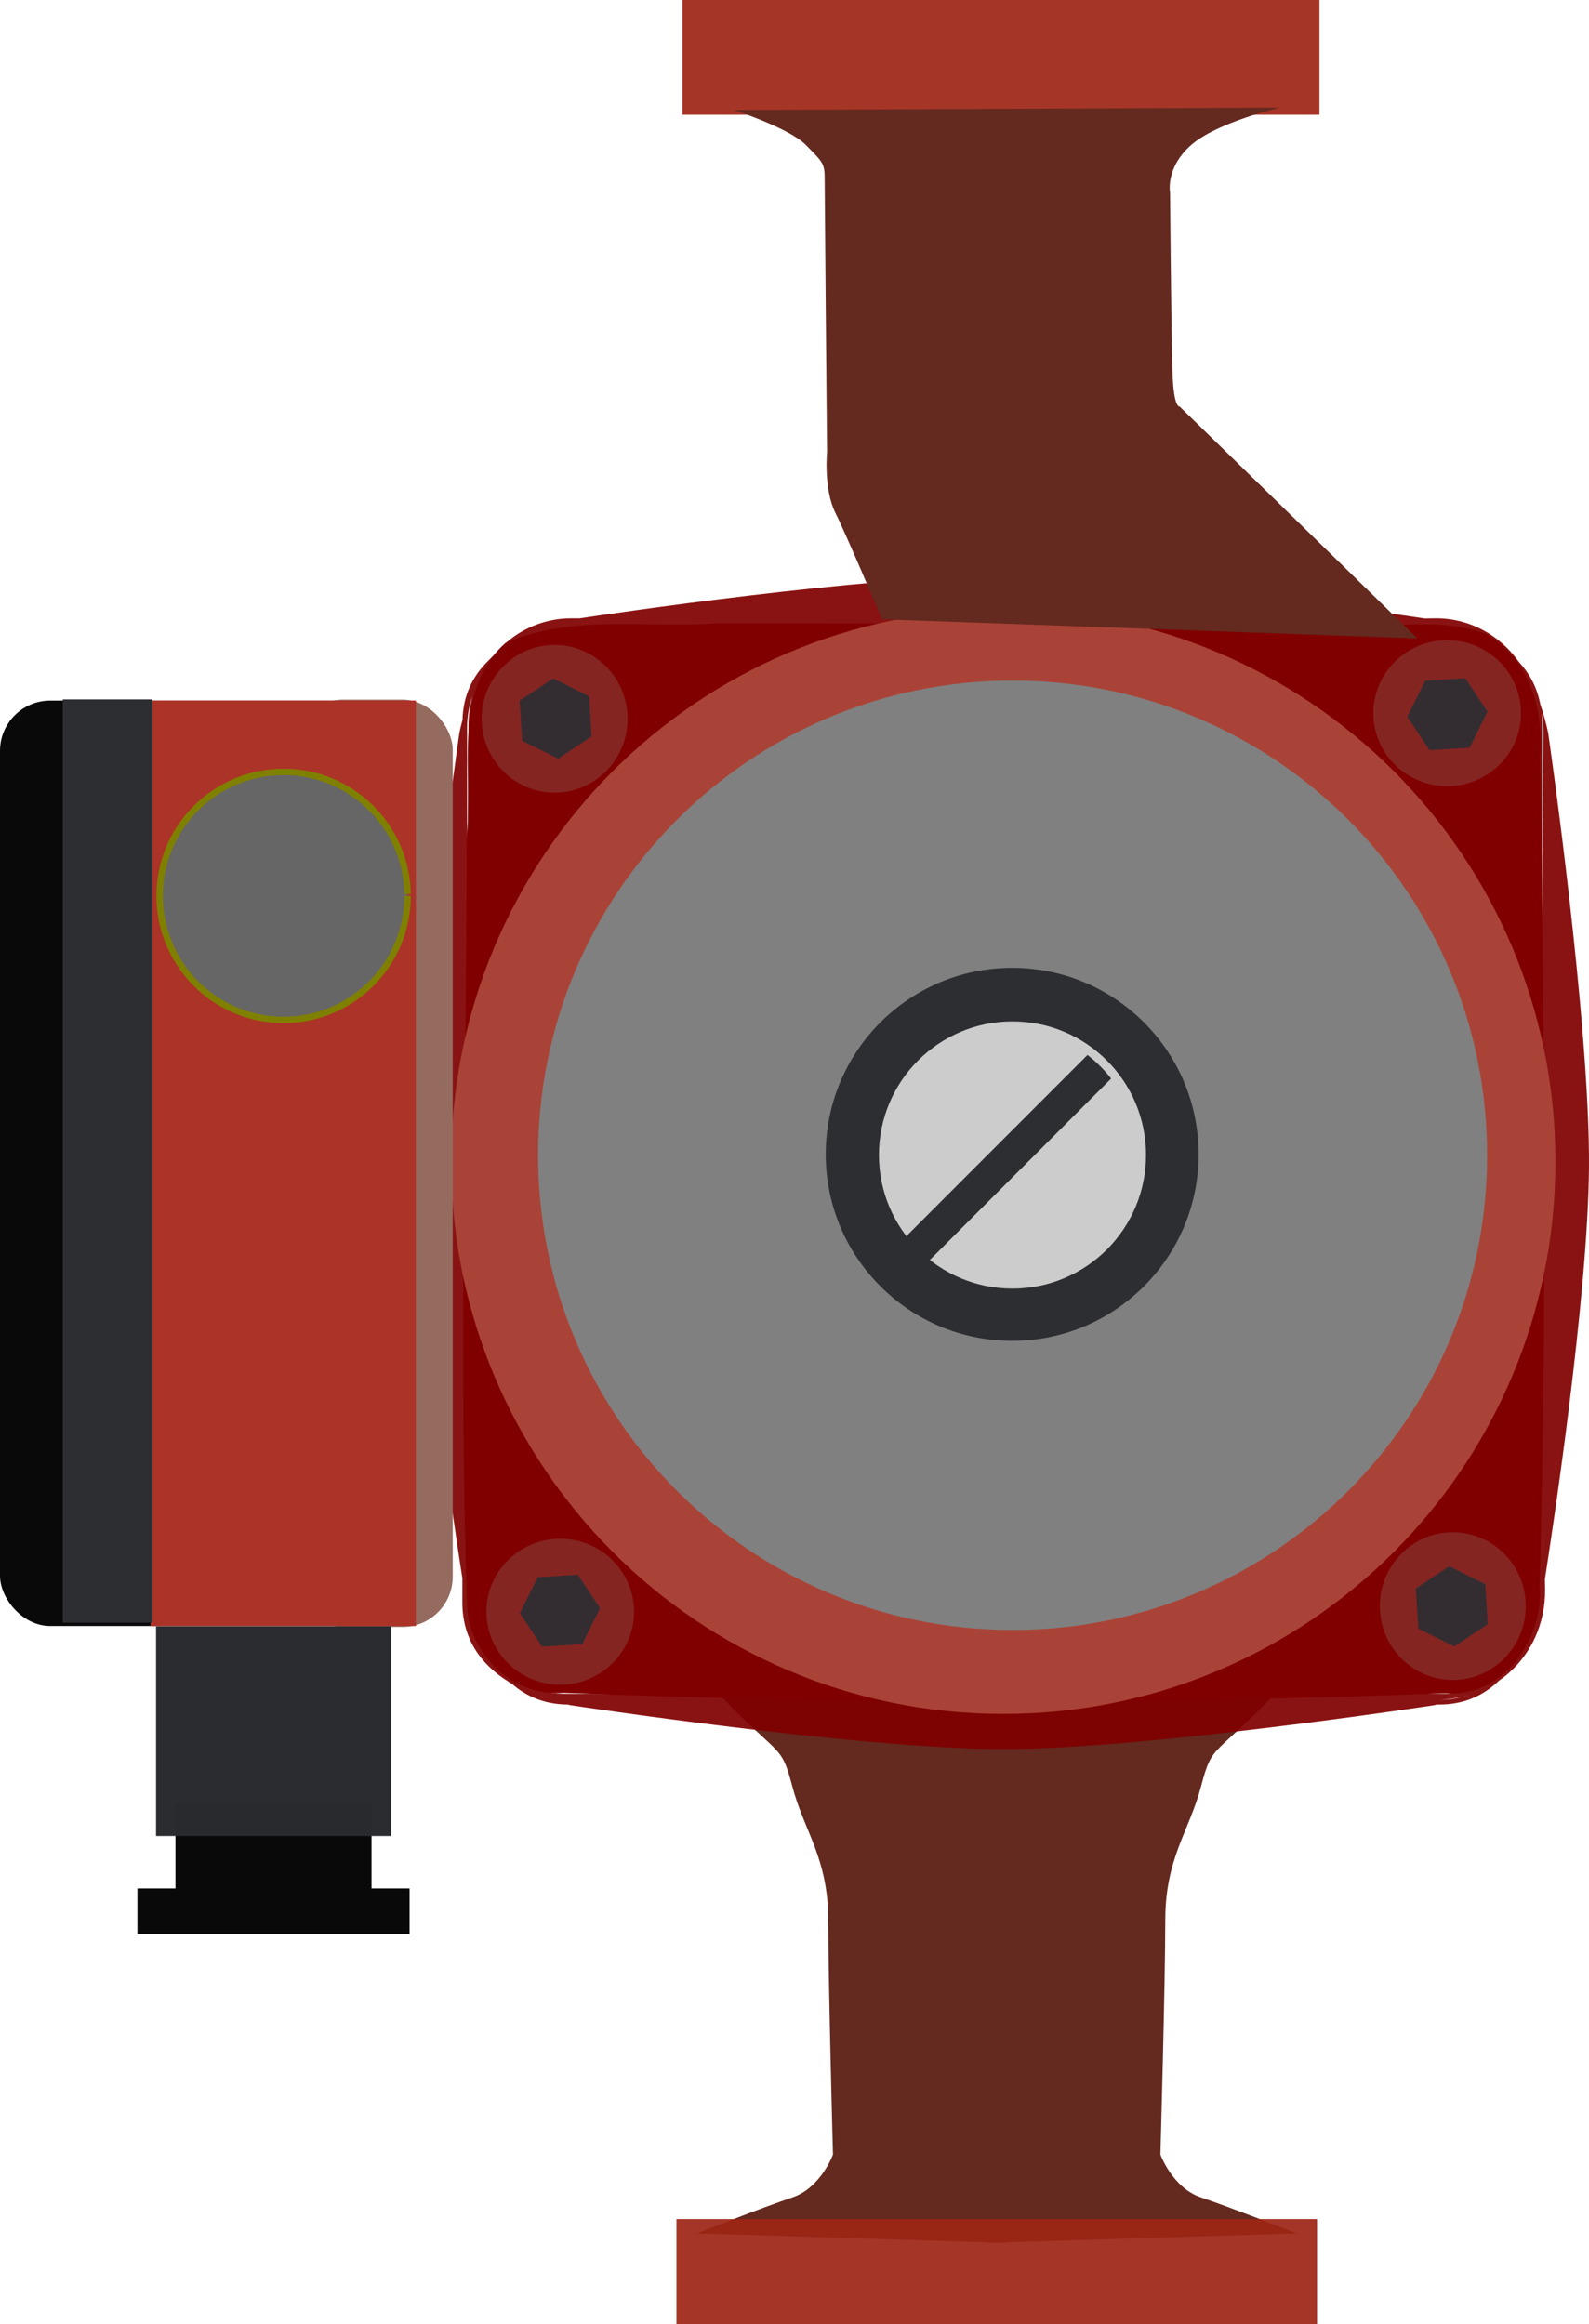 <?xml version="1.0" encoding="UTF-8" standalone="no"?>
<!-- Created with Inkscape (http://www.inkscape.org/) -->
<!-- Autor: Ing. Ondrej Lycka (http://www.seahu.cz) all rights reserved -->

<svg
   xmlns:dc="http://purl.org/dc/elements/1.1/"
   xmlns:cc="http://creativecommons.org/ns#"
   xmlns:rdf="http://www.w3.org/1999/02/22-rdf-syntax-ns#"
   xmlns:svg="http://www.w3.org/2000/svg"
   xmlns="http://www.w3.org/2000/svg"
   xmlns:sodipodi="http://sodipodi.sourceforge.net/DTD/sodipodi-0.dtd"
   xmlns:inkscape="http://www.inkscape.org/namespaces/inkscape"
   width="283.621"
   height="414.697"
   id="svg4517"
   version="1.1"
   inkscape:version="0.48.4 r9939"
   sodipodi:docname="pump_grunfos_OFF.svg">
  <defs
     id="defs4519">
    <inkscape:path-effect
       effect="construct_grid"
       id="path-effect15619"
       is_visible="true"
       nr_x="5"
       nr_y="5" />
  </defs>
  <sodipodi:namedview
     id="base"
     pagecolor="#ffffff"
     bordercolor="#666666"
     borderopacity="1.0"
     inkscape:pageopacity="0.0"
     inkscape:pageshadow="2"
     inkscape:zoom="0.9899495"
     inkscape:cx="224.65257"
     inkscape:cy="78.6348"
     inkscape:document-units="px"
     inkscape:current-layer="layer1"
     showgrid="false"
     inkscape:snap-bbox="true"
     inkscape:snap-bbox-midpoints="true"
     inkscape:bbox-paths="true"
     inkscape:bbox-nodes="true"
     inkscape:snap-bbox-edge-midpoints="true"
     inkscape:snap-global="false"
     inkscape:window-width="1920"
     inkscape:window-height="1031"
     inkscape:window-x="0"
     inkscape:window-y="25"
     inkscape:window-maximized="1"
     fit-margin-top="0"
     fit-margin-left="0"
     fit-margin-right="0"
     fit-margin-bottom="0" />
  <g
     inkscape:label="Layer 1"
     inkscape:groupmode="layer"
     id="layer1"
     transform="translate(-0.41,-309.708)">
    <path
       inkscape:connector-curvature="0"
       id="path15707"
       d="m 175.113,607.516 0,0.343 -47.779,2.64 c 12.373,13.226 12.359,9.817 14.492,17.924 2.133,8.106 6.415,12.797 6.415,23.889 0,11.093 0.845,41.813 0.845,41.813 0,0 -2.14,5.949 -7.259,7.655 -5.12,1.707 -17.053,6.415 -17.053,6.415 l 52.055,1.61 0,0.106 1.478,-0.053 1.505,0.053 0,-0.106 52.055,-1.61 c 0,0 -11.959,-4.708 -17.079,-6.415 -5.12,-1.707 -7.259,-7.655 -7.259,-7.655 0,0 0.871,-30.72 0.871,-41.813 0,-11.093 4.255,-15.783 6.388,-23.889 2.133,-8.106 2.146,-4.698 14.518,-17.924 l -47.805,-2.64 0,-0.343 -3.194,0.185 -3.194,-0.185 z"
       style="fill:#64291f;fill-opacity:1;stroke:none" />
    <path
       style="font-size:medium;font-style:normal;font-variant:normal;font-weight:normal;font-stretch:normal;text-indent:0;text-align:start;text-decoration:none;line-height:normal;letter-spacing:normal;word-spacing:normal;text-transform:none;direction:ltr;block-progression:tb;writing-mode:lr-tb;text-anchor:start;baseline-shift:baseline;color:#000000;fill:#800000;fill-opacity:0.922;stroke:none;stroke-width:1;marker:none;visibility:visible;display:inline;overflow:visible;enable-background:accumulate;font-family:Sans;-inkscape-font-specification:Sans"
       d="m 178.993,412.453 c -24.395,0.01 -70.197,6.835 -75.1,7.576 l -1.399,0 c -5.526,-0.039 -10.474,2.465 -13.859,6.467 -0.027,0.026 -0.052,0.053 -0.079,0.079 -0.004,0.005 0.004,0.022 0,0.026 -0.008,0.01 -0.018,0.017 -0.026,0.026 -0.298,0.286 -0.593,0.567 -0.871,0.871 -2.844,2.746 -4.576,6.212 -4.699,10.638 -0.2,0.763 -0.389,1.527 -0.554,2.323 0,0 -7.503,51.577 -7.312,77.529 0.17,23.071 6.469,64.524 7.84,73.305 l 0,2.138 0,1.241 0,0.924 c 0,6.353 3.127,10.976 8.21,14.149 0.026,0.017 0.052,0.036 0.079,0.053 0.053,0.035 0.105,0.071 0.158,0.106 0.118,0.076 0.25,0.138 0.37,0.211 2.659,2.319 5.937,3.698 9.978,3.722 0.143,0.032 0.278,0.075 0.422,0.106 0,0 51.497,7.85 77.449,7.84 25.752,-0.01 76.869,-7.84 76.869,-7.84 0.125,-0.033 0.245,-0.072 0.37,-0.106 l 0.343,0 c 4.442,0.031 7.942,-1.544 10.744,-4.224 2.429,-1.665 4.448,-3.9 5.887,-6.546 0.081,-0.146 0.161,-0.299 0.238,-0.449 0.048,-0.093 0.086,-0.196 0.132,-0.29 0.089,-0.186 0.182,-0.364 0.264,-0.554 1.139,-2.526 1.763,-5.356 1.742,-8.342 l -0.026,-1.98 c 1.319,-8.453 7.695,-50.269 7.866,-73.463 0.191,-25.952 -7.286,-77.529 -7.286,-77.529 -0.371,-1.785 -0.848,-3.472 -1.399,-5.068 -0.553,-2.918 -1.841,-5.41 -3.748,-7.497 -0.049,-0.067 -0.109,-0.119 -0.158,-0.185 -0.012,-0.016 -0.015,-0.037 -0.026,-0.053 -3.372,-4.662 -8.747,-7.671 -14.782,-7.629 l -1.927,0.026 c -4.838,-0.728 -51.092,-7.612 -75.707,-7.602 z m -77.792,9.609 c 0.314,-0.015 0.632,0 0.95,0 l 154.318,0 c 6.528,0 12.219,3.194 15.469,8.051 1.452,2.657 2.326,5.708 2.349,9.001 l 0.528,77.159 0,78.4 0,0.106 c -0.002,0.267 -0.012,0.528 -0.026,0.792 -0.074,1.407 -0.312,2.766 -0.713,4.065 -0.445,1.171 -0.927,2.287 -1.452,3.352 -0.006,0.011 -0.021,0.016 -0.026,0.026 -2.323,4.085 -6.297,7.199 -11.087,8.5 -0.035,0.009 -0.071,0.017 -0.106,0.026 -1.107,0.237 -2.258,0.361 -3.432,0.37 l -38.065,0.264 -80.696,0 -38.065,-0.264 c -5.45,-0.038 -10.286,-2.66 -13.463,-6.758 -1.095,-1.82 -2.045,-3.866 -2.851,-6.071 0.312,1.327 0.778,2.582 1.346,3.775 -1.055,-1.887 -1.808,-3.983 -2.165,-6.23 0.259,0.841 0.526,1.654 0.818,2.455 -0.324,-1.38 -0.518,-2.815 -0.528,-4.303 l -0.264,-38.778 0.818,-116.887 c 0.033,-4.679 1.714,-8.906 4.461,-12.116 3.095,-2.871 7.255,-4.714 11.879,-4.936 z m -16.472,11.905 c -0.443,1.637 -0.7,3.361 -0.713,5.147 l -0.238,33.868 0,-33.419 c 0,-1.954 0.335,-3.844 0.95,-5.596 z m 190.852,2.956 c 0.207,1.147 0.325,2.324 0.317,3.537 l -0.238,33.868 0,-34.765 0,-0.924 c 0,-0.59 -0.026,-1.155 -0.079,-1.716 z m -13.014,175.198 c -0.494,0.164 -0.992,0.303 -1.505,0.422 0.409,-0.1 0.817,-0.218 1.214,-0.343 0.099,-0.025 0.192,-0.052 0.29,-0.079 z m -1.505,0.37 c -0.123,0.045 -0.246,0.088 -0.37,0.132 -0.036,0.009 -0.069,0.018 -0.106,0.026 -0.135,0.029 -0.26,0.053 -0.396,0.079 -0.241,0.043 -0.495,0.1 -0.739,0.132 -0.06,0.009 -0.124,0.018 -0.185,0.026 -0.566,0.068 -1.134,0.097 -1.716,0.106 1.201,-0.066 2.374,-0.236 3.511,-0.502 z"
       id="path15772"
       inkscape:connector-curvature="0" />
    <path
       style="color:#000000;fill:#800000;fill-opacity:1;fill-rule:nonzero;stroke:none;stroke-width:1.429;marker:none;visibility:visible;display:inline;overflow:visible;enable-background:accumulate"
       d="m 128.269,420.931 c -12.432,0.888 -26.048,-1.687 -37.673,3.545 -9.697,8.666 -5.596,23.269 -6.904,34.693 -0.005,45.798 -1.43,91.648 0.079,137.416 0.702,8.657 8.277,15.857 17.196,15.16 52.485,2.082 105.1,2.065 157.591,0.075 10.302,0.684 17.388,-9.626 16.668,-19.232 1.317,-49.148 0.818,-98.362 0.075,-147.523 0.673,-8.61 -1.717,-18.055 -9.933,-22.33 -8.434,-3.193 -18.625,-0.574 -27.74,-1.483 -36.453,-0.085 -72.907,-0.369 -109.36,-0.322 z"
       id="path15774"
       inkscape:connector-curvature="0" />
    <path
       sodipodi:type="arc"
       style="color:#000000;fill:#aa4337;fill-opacity:1;stroke:none;stroke-width:1;marker:none;visibility:visible;display:inline;overflow:visible;enable-background:accumulate"
       id="path15673"
       sodipodi:cx="243.95184"
       sodipodi:cy="526.57776"
       sodipodi:rx="28.789347"
       sodipodi:ry="28.789347"
       d="m 272.741,526.578 c 0,15.9 -12.889,28.789 -28.789,28.789 -15.9,0 -28.789,-12.889 -28.789,-28.789 0,-15.9 12.889,-28.789 28.789,-28.789 15.9,0 28.789,12.889 28.789,28.789 z"
       transform="matrix(3.423,0,0,3.423,-655.559,-1285.515)" />
    <path
       transform="matrix(2.942,0,0,2.942,-536.557,-1033.357)"
       d="m 272.741,526.578 c 0,15.9 -12.889,28.789 -28.789,28.789 -15.9,0 -28.789,-12.889 -28.789,-28.789 0,-15.9 12.889,-28.789 28.789,-28.789 15.9,0 28.789,12.889 28.789,28.789 z"
       sodipodi:ry="28.789347"
       sodipodi:rx="28.789347"
       sodipodi:cy="526.57776"
       sodipodi:cx="243.95184"
       id="path15671"
       style="color:#000000;fill:#808080;fill-opacity:1;stroke:none;stroke-width:1;marker:none;visibility:visible;display:inline;overflow:visible;enable-background:accumulate"
       sodipodi:type="arc" />
    <path
       sodipodi:type="arc"
       style="color:#000000;fill:#2d2e32;fill-opacity:1;stroke:none;stroke-width:1;marker:none;visibility:visible;display:inline;overflow:visible;enable-background:accumulate"
       id="path15669"
       sodipodi:cx="243.95184"
       sodipodi:cy="526.57776"
       sodipodi:rx="28.789347"
       sodipodi:ry="28.789347"
       d="m 272.741,526.578 c 0,15.9 -12.889,28.789 -28.789,28.789 -15.9,0 -28.789,-12.889 -28.789,-28.789 0,-15.9 12.889,-28.789 28.789,-28.789 15.9,0 28.789,12.889 28.789,28.789 z"
       transform="matrix(1.156,0,0,1.156,-100.936,-93.055)" />
    <path
       transform="matrix(0.828,0,0,0.828,-20.865,79.78)"
       d="m 272.741,526.578 c 0,15.9 -12.889,28.789 -28.789,28.789 -15.9,0 -28.789,-12.889 -28.789,-28.789 0,-15.9 12.889,-28.789 28.789,-28.789 15.9,0 28.789,12.889 28.789,28.789 z"
       sodipodi:ry="28.789347"
       sodipodi:rx="28.789347"
       sodipodi:cy="526.57776"
       sodipodi:cx="243.95184"
       id="path15667"
       style="color:#000000;fill:#cccccc;stroke:none;stroke-width:1;marker:none;visibility:visible;display:inline;overflow:visible;enable-background:accumulate"
       sodipodi:type="arc" />
    <path
       transform="matrix(0.753,0,0,0.744,-4.832,123.519)"
       d="m 367.5,421.291 c 0,9.665 -7.835,17.5 -17.5,17.5 -9.665,0 -17.5,-7.835 -17.5,-17.5 0,-9.665 7.835,-17.5 17.5,-17.5 9.665,0 17.5,7.835 17.5,17.5 z"
       sodipodi:ry="17.5"
       sodipodi:rx="17.5"
       sodipodi:cy="421.29074"
       sodipodi:cx="350"
       id="path15679"
       style="opacity:0.92;color:#000000;fill:#852925;fill-opacity:1;stroke:none;stroke-width:1;marker:none;visibility:visible;display:inline;overflow:visible;enable-background:accumulate"
       sodipodi:type="arc" />
    <path
       transform="matrix(0.199,0,0,0.199,183.995,361.903)"
       d="m 395.714,408.076 -35.983,2.276 0.002,0.044 -19.962,-30.024 -0.038,0.024 16.02,-32.3 -0.039,-0.021 35.983,-2.276 -0.002,-0.044 19.962,30.024 0.038,-0.024 -16.02,32.3 z"
       inkscape:randomized="0"
       inkscape:rounded="0"
       inkscape:flatsided="false"
       sodipodi:arg2="2.0305837"
       sodipodi:arg1="0.98279372"
       sodipodi:r2="36.016521"
       sodipodi:r1="36.055511"
       sodipodi:cy="378.07648"
       sodipodi:cx="375.71429"
       sodipodi:sides="6"
       id="path15681"
       style="opacity:0.92;color:#000000;fill:#2d2e32;fill-opacity:1;stroke:none;stroke-width:1;marker:none;visibility:visible;display:inline;overflow:visible;enable-background:accumulate"
       sodipodi:type="star" />
    <path
       sodipodi:type="arc"
       style="opacity:0.92;color:#000000;fill:#852925;fill-opacity:1;stroke:none;stroke-width:1;marker:none;visibility:visible;display:inline;overflow:visible;enable-background:accumulate"
       id="path15685"
       sodipodi:cx="350"
       sodipodi:cy="421.29074"
       sodipodi:rx="17.5"
       sodipodi:ry="17.5"
       d="m 367.5,421.291 c 0,9.665 -7.835,17.5 -17.5,17.5 -9.665,0 -17.5,-7.835 -17.5,-17.5 0,-9.665 7.835,-17.5 17.5,-17.5 9.665,0 17.5,7.835 17.5,17.5 z"
       transform="matrix(0,-0.753,0.744,0,-214.038,701.51)" />
    <path
       sodipodi:type="star"
       style="opacity:0.92;color:#000000;fill:#2d2e32;fill-opacity:1;stroke:none;stroke-width:1;marker:none;visibility:visible;display:inline;overflow:visible;enable-background:accumulate"
       id="path15687"
       sodipodi:sides="6"
       sodipodi:cx="375.71429"
       sodipodi:cy="378.07648"
       sodipodi:r1="36.055511"
       sodipodi:r2="36.016521"
       sodipodi:arg1="0.98279372"
       sodipodi:arg2="2.0305837"
       inkscape:flatsided="false"
       inkscape:rounded="0"
       inkscape:randomized="0"
       d="m 395.714,408.076 -35.983,2.276 0.002,0.044 -19.962,-30.024 -0.038,0.024 16.02,-32.3 -0.039,-0.021 35.983,-2.276 -0.002,-0.044 19.962,30.024 0.038,-0.024 -16.02,32.3 z"
       transform="matrix(0,-0.199,0.199,0,24.346,512.683)" />
    <path
       transform="matrix(-0.753,0,0,-0.744,363.954,910.716)"
       d="m 367.5,421.291 c 0,9.665 -7.835,17.5 -17.5,17.5 -9.665,0 -17.5,-7.835 -17.5,-17.5 0,-9.665 7.835,-17.5 17.5,-17.5 9.665,0 17.5,7.835 17.5,17.5 z"
       sodipodi:ry="17.5"
       sodipodi:rx="17.5"
       sodipodi:cy="421.29074"
       sodipodi:cx="350"
       id="path15691"
       style="opacity:0.92;color:#000000;fill:#852925;fill-opacity:1;stroke:none;stroke-width:1;marker:none;visibility:visible;display:inline;overflow:visible;enable-background:accumulate"
       sodipodi:type="arc" />
    <path
       transform="matrix(-0.199,0,0,-0.199,175.126,672.332)"
       d="m 395.714,408.076 -35.983,2.276 0.002,0.044 -19.962,-30.024 -0.038,0.024 16.02,-32.3 -0.039,-0.021 35.983,-2.276 -0.002,-0.044 19.962,30.024 0.038,-0.024 -16.02,32.3 z"
       inkscape:randomized="0"
       inkscape:rounded="0"
       inkscape:flatsided="false"
       sodipodi:arg2="2.0305837"
       sodipodi:arg1="0.98279372"
       sodipodi:r2="36.016521"
       sodipodi:r1="36.055511"
       sodipodi:cy="378.07648"
       sodipodi:cx="375.71429"
       sodipodi:sides="6"
       id="path15693"
       style="opacity:0.92;color:#000000;fill:#2d2e32;fill-opacity:1;stroke:none;stroke-width:1;marker:none;visibility:visible;display:inline;overflow:visible;enable-background:accumulate"
       sodipodi:type="star" />
    <path
       sodipodi:type="arc"
       style="opacity:0.92;color:#000000;fill:#852925;fill-opacity:1;stroke:none;stroke-width:1;marker:none;visibility:visible;display:inline;overflow:visible;enable-background:accumulate"
       id="path15697"
       sodipodi:cx="350"
       sodipodi:cy="421.29074"
       sodipodi:rx="17.5"
       sodipodi:ry="17.5"
       d="m 367.5,421.291 c 0,9.665 -7.835,17.5 -17.5,17.5 -9.665,0 -17.5,-7.835 -17.5,-17.5 0,-9.665 7.835,-17.5 17.5,-17.5 9.665,0 17.5,7.835 17.5,17.5 z"
       transform="matrix(0,0.753,-0.744,0,573.16,332.724)" />
    <path
       sodipodi:type="star"
       style="opacity:0.92;color:#000000;fill:#2d2e32;fill-opacity:1;stroke:none;stroke-width:1;marker:none;visibility:visible;display:inline;overflow:visible;enable-background:accumulate"
       id="path15699"
       sodipodi:sides="6"
       sodipodi:cx="375.71429"
       sodipodi:cy="378.07648"
       sodipodi:r1="36.055511"
       sodipodi:r2="36.016521"
       sodipodi:arg1="0.98279372"
       sodipodi:arg2="2.0305837"
       inkscape:flatsided="false"
       inkscape:rounded="0"
       inkscape:randomized="0"
       d="m 395.714,408.076 -35.983,2.276 0.002,0.044 -19.962,-30.024 -0.038,0.024 16.02,-32.3 -0.039,-0.021 35.983,-2.276 -0.002,-0.044 19.962,30.024 0.038,-0.024 -16.02,32.3 z"
       transform="matrix(0,0.199,-0.199,0,334.776,521.552)" />
    <rect
       ry="10.239"
       rx="0"
       y="309.708"
       x="122.216"
       height="20.479"
       width="113.7"
       id="rect15701"
       style="opacity:0.92;color:#000000;fill:#9e2515;fill-opacity:1;stroke:none;stroke-width:1;marker:none;visibility:visible;display:inline;overflow:visible;enable-background:accumulate" />
    <path
       inkscape:connector-curvature="0"
       id="path15703"
       d="m 131.389,329.333 c 0,0 9.813,3.2 12.799,6.186 2.986,2.987 3.413,3.413 3.413,5.76 0,2.347 0.427,49.064 0.427,49.064 0,0 -0.64,6.613 1.493,10.879 2.133,4.266 8.32,18.986 8.32,18.986 l 95.568,3.413 -42.451,-41.384 c 0,0 -1.067,0.427 -1.28,-6.186 -0.213,-6.613 -0.427,-31.998 -0.427,-31.998 0,0 -0.853,-4.48 3.84,-8.533 4.693,-4.053 15.786,-6.613 15.786,-6.613 z"
       style="fill:#64291f;fill-opacity:1;stroke:none" />
    <rect
       ry="0"
       y="705.632"
       x="121.15"
       height="18.772"
       width="114.34"
       id="rect15705"
       style="opacity:0.92;color:#000000;fill:#9e2515;fill-opacity:1;stroke:none;stroke-width:1;marker:none;visibility:visible;display:inline;overflow:visible;enable-background:accumulate" />
    <rect
       ry="8.96"
       y="434.714"
       x="0.41"
       height="165.111"
       width="80.636"
       id="rect15709"
       style="color:#000000;fill:#090909;fill-opacity:1;stroke:none;stroke-width:1;marker:none;visibility:visible;display:inline;overflow:visible;enable-background:accumulate" />
    <rect
       style="color:#000000;fill:#956b5f;fill-opacity:1;stroke:none;stroke-width:0.595;marker:none;visibility:visible;display:inline;overflow:visible;enable-background:accumulate"
       id="rect15732"
       width="28.5"
       height="165.453"
       x="52.716"
       y="434.543"
       ry="8.978" />
    <rect
       ry="0"
       y="434.702"
       x="27.289"
       height="165.136"
       width="47.356"
       id="rect15711"
       style="color:#000000;fill:#ac3328;fill-opacity:1;stroke:none;stroke-width:1.001;marker:none;visibility:visible;display:inline;overflow:visible;enable-background:accumulate" />
    <rect
       y="631.556"
       x="31.73"
       height="18.403"
       width="34.995"
       id="rect15715"
       style="color:#000000;fill:#090909;fill-opacity:1;stroke:none;stroke-width:1;marker:none;visibility:visible;display:inline;overflow:visible;enable-background:accumulate" />
    <rect
       y="646.64"
       x="24.942"
       height="8.145"
       width="48.571"
       id="rect15717"
       style="color:#000000;fill:#090909;fill-opacity:1;stroke:none;stroke-width:1;marker:none;visibility:visible;display:inline;overflow:visible;enable-background:accumulate" />
    <rect
       y="599.88"
       x="28.261"
       height="37.409"
       width="41.934"
       id="rect15713"
       style="color:#000000;fill:#2a2b2f;fill-opacity:0.992;stroke:none;stroke-width:1;marker:none;visibility:visible;display:inline;overflow:visible;enable-background:accumulate" />
    <rect
       y="434.503"
       x="11.612"
       height="164.729"
       width="16.001"
       id="rect15719"
       style="color:#000000;fill:#2d2e32;fill-opacity:1;stroke:none;stroke-width:0.532;marker:none;visibility:visible;display:inline;overflow:visible;enable-background:accumulate" />
    <path
       style="color:#000000;fill:#2d2e32;fill-opacity:1;fill-rule:nonzero;stroke:none;stroke-width:1;marker:none;visibility:visible;display:inline;overflow:visible;enable-background:accumulate"
       d="m 160.378,532.072 c 0.608,0.778 1.263,1.524 1.979,2.24 0.713,0.713 1.465,1.372 2.24,1.979 l 34.139,-34.139 c -0.606,-0.775 -1.265,-1.527 -1.979,-2.24 -0.716,-0.716 -1.462,-1.371 -2.24,-1.979 l -34.139,34.139 z"
       id="rect15744"
       inkscape:connector-curvature="0" />
    <path
       sodipodi:type="arc"
       style="color:#000000;fill:#666666;fill-opacity:1;fill-rule:nonzero;stroke:#808000;stroke-width:0.935px;stroke-linecap:butt;stroke-linejoin:miter;stroke-miterlimit:4;stroke-opacity:1;stroke-dasharray:none;stroke-dashoffset:0;marker:none;visibility:visible;display:inline;overflow:visible;enable-background:accumulate"
       id="path3089"
       sodipodi:cx="50.002552"
       sodipodi:cy="158.71109"
       sodipodi:rx="18.182745"
       sodipodi:ry="18.182745"
       d="m 68.185,158.711 c 0,10.042 -8.141,18.183 -18.183,18.183 -10.042,0 -18.183,-8.141 -18.183,-18.183 0,-10.042 8.141,-18.183 18.183,-18.183 9.937,0 18.033,7.977 18.181,17.913"
       transform="matrix(1.217,0,0,1.217,-9.823,276.408)"
       sodipodi:start="0"
       sodipodi:end="6.2683532"
       sodipodi:open="true" />
  </g>
</svg>
